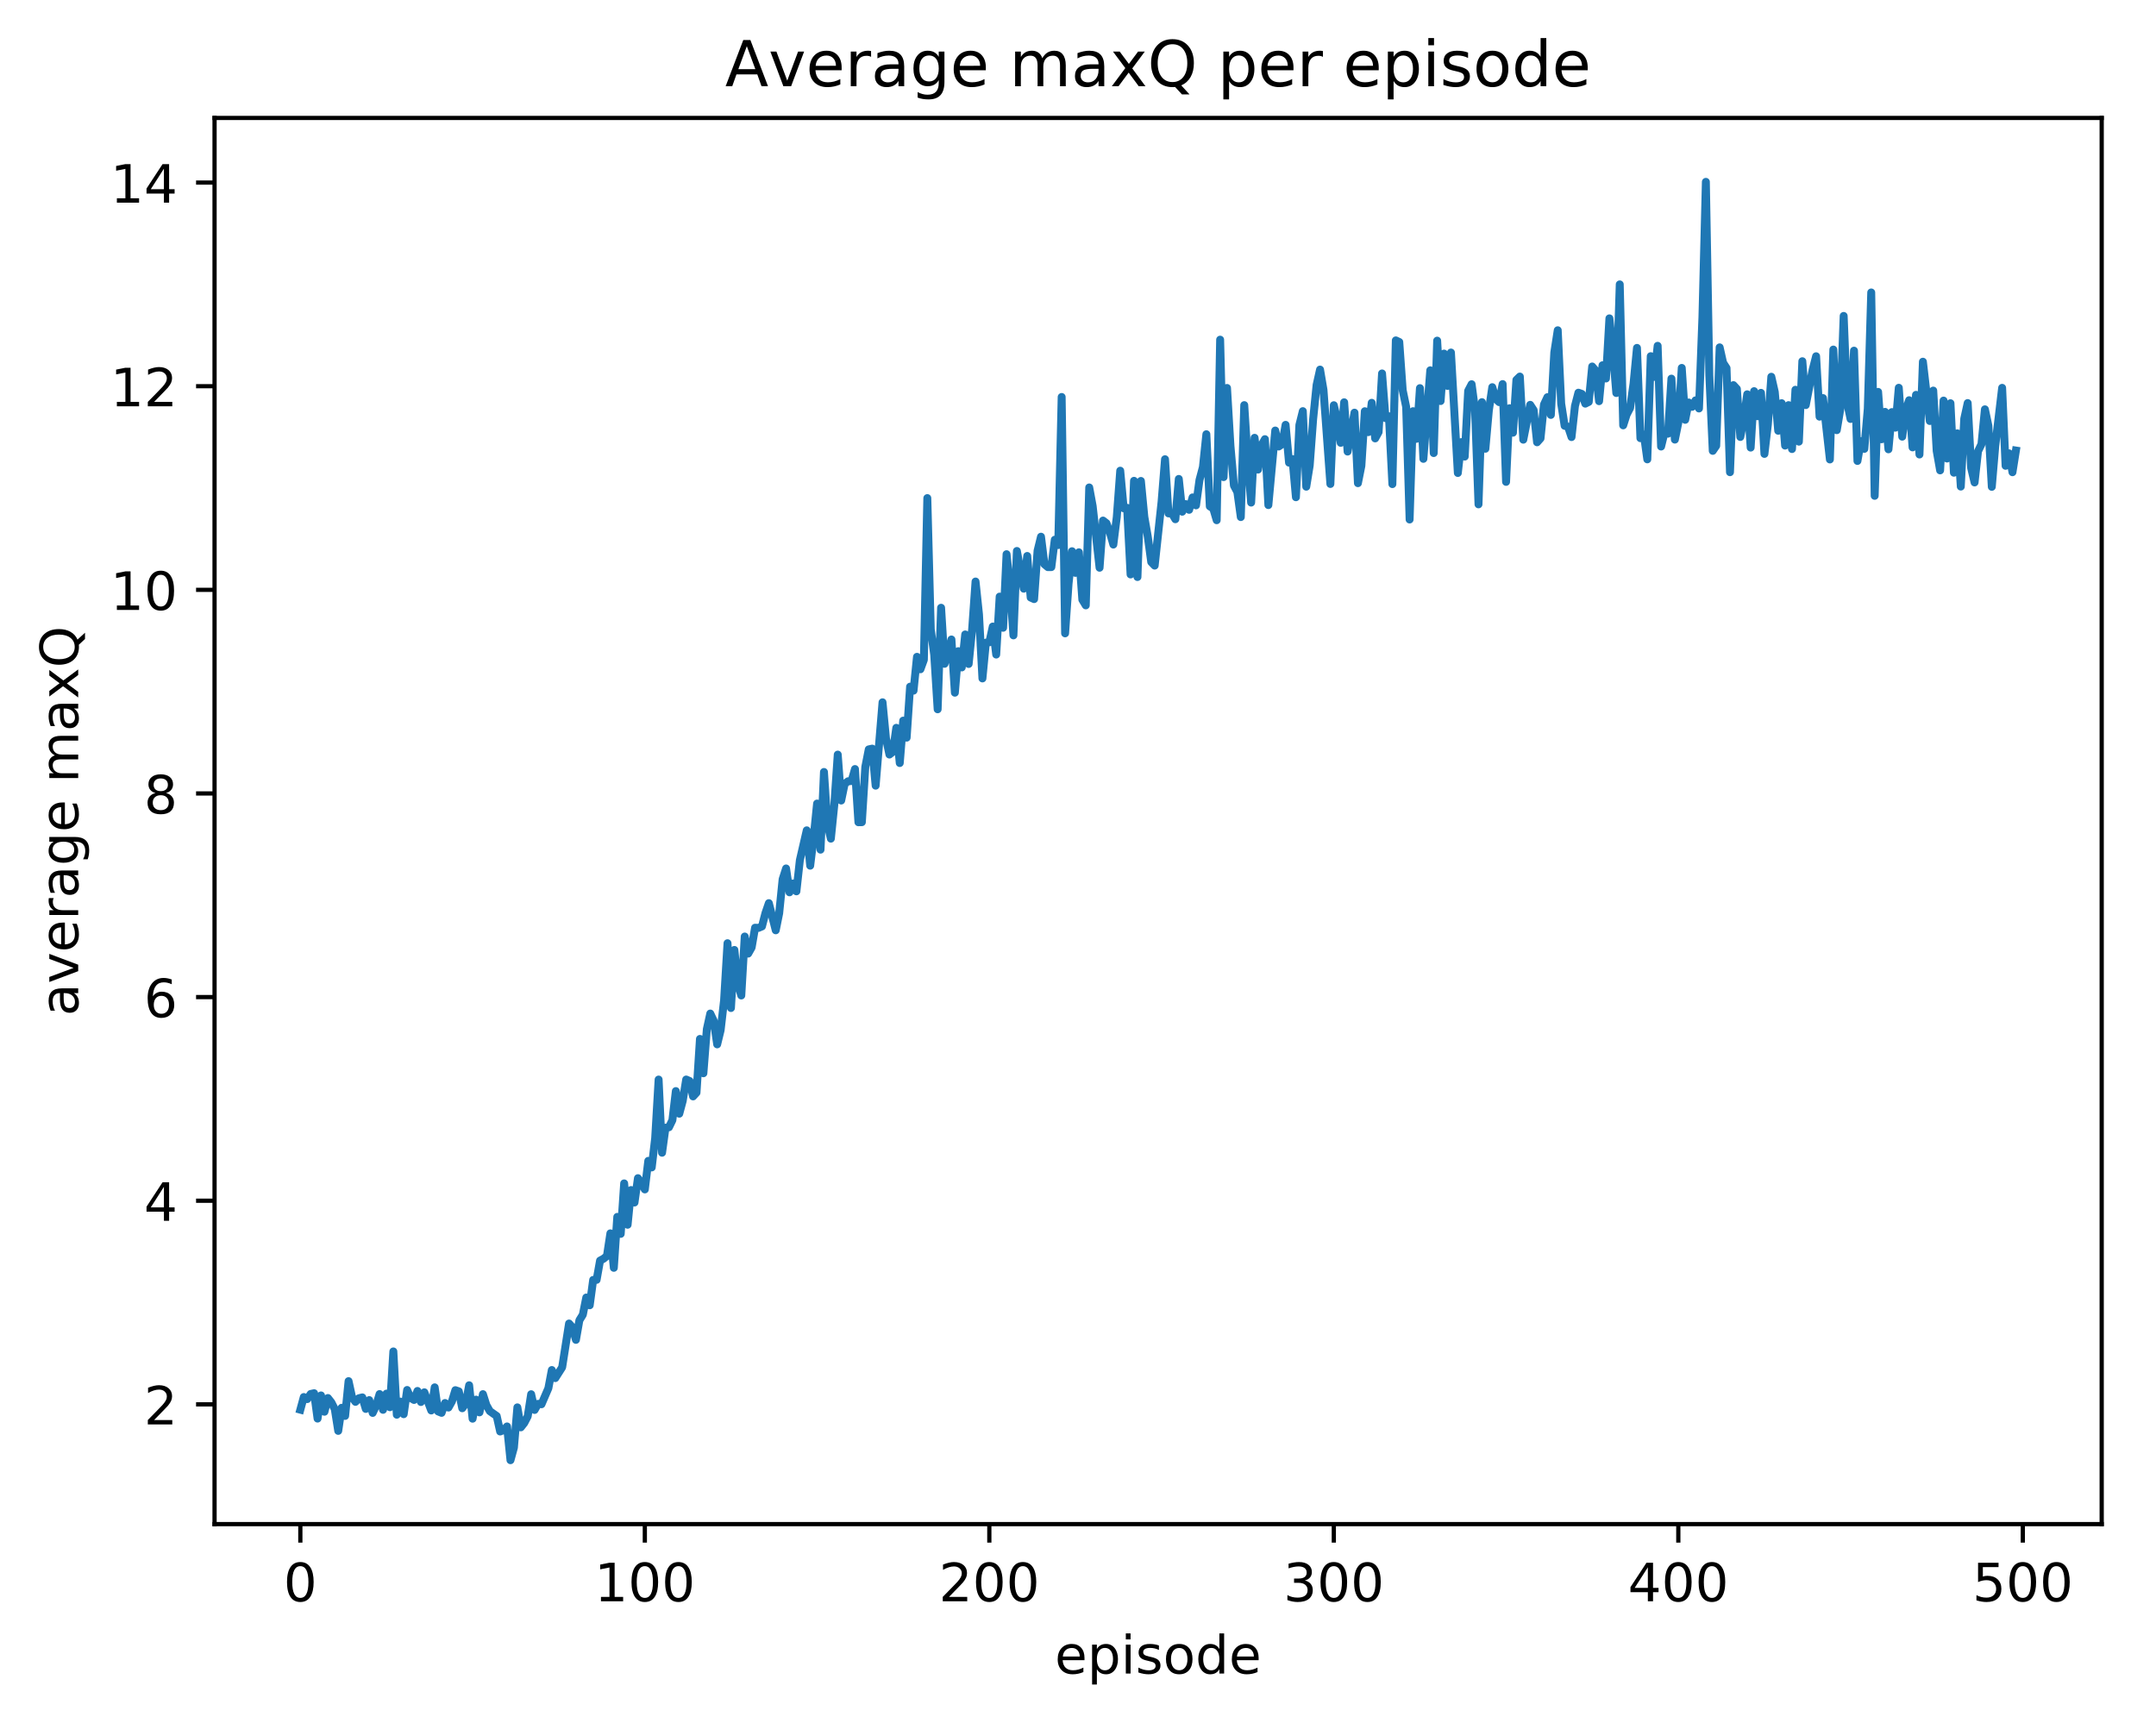 <?xml version="1.0" encoding="utf-8" standalone="no"?>
<!DOCTYPE svg PUBLIC "-//W3C//DTD SVG 1.1//EN"
  "http://www.w3.org/Graphics/SVG/1.1/DTD/svg11.dtd">
<!-- Created with matplotlib (http://matplotlib.org/) -->
<svg height="325pt" version="1.1" viewBox="0 0 408 325" width="408pt" xmlns="http://www.w3.org/2000/svg" xmlns:xlink="http://www.w3.org/1999/xlink">
 <defs>
  <style type="text/css">
*{stroke-linecap:butt;stroke-linejoin:round;}
  </style>
 </defs>
 <g id="figure_1">
  <g id="patch_1">
   <path d="M 0 325.986 
L 408.423 325.986 
L 408.423 0 
L 0 0 
z
" style="fill:#ffffff;"/>
  </g>
  <g id="axes_1">
   <g id="patch_2">
    <path d="M 40.603 288.43 
L 397.723 288.43 
L 397.723 22.318 
L 40.603 22.318 
z
" style="fill:#ffffff;"/>
   </g>
   <g id="matplotlib.axis_1">
    <g id="xtick_1">
     <g id="line2d_1">
      <defs>
       <path d="M 0 0 
L 0 3.5 
" id="md1dba485c2" style="stroke:#000000;stroke-width:0.8;"/>
      </defs>
      <g>
       <use style="stroke:#000000;stroke-width:0.8;" x="56.836" xlink:href="#md1dba485c2" y="288.43"/>
      </g>
     </g>
     <g id="text_1">
      <!-- 0 -->
      <defs>
       <path d="M 31.781 66.406 
Q 24.172 66.406 20.328 58.906 
Q 16.5 51.422 16.5 36.375 
Q 16.5 21.391 20.328 13.891 
Q 24.172 6.391 31.781 6.391 
Q 39.453 6.391 43.281 13.891 
Q 47.125 21.391 47.125 36.375 
Q 47.125 51.422 43.281 58.906 
Q 39.453 66.406 31.781 66.406 
z
M 31.781 74.219 
Q 44.047 74.219 50.516 64.516 
Q 56.984 54.828 56.984 36.375 
Q 56.984 17.969 50.516 8.266 
Q 44.047 -1.422 31.781 -1.422 
Q 19.531 -1.422 13.062 8.266 
Q 6.594 17.969 6.594 36.375 
Q 6.594 54.828 13.062 64.516 
Q 19.531 74.219 31.781 74.219 
z
" id="DejaVuSans-30"/>
      </defs>
      <g transform="translate(53.655 303.029)scale(0.1 -0.1)">
       <use xlink:href="#DejaVuSans-30"/>
      </g>
     </g>
    </g>
    <g id="xtick_2">
     <g id="line2d_2">
      <g>
       <use style="stroke:#000000;stroke-width:0.8;" x="122.028" xlink:href="#md1dba485c2" y="288.43"/>
      </g>
     </g>
     <g id="text_2">
      <!-- 100 -->
      <defs>
       <path d="M 12.406 8.297 
L 28.516 8.297 
L 28.516 63.922 
L 10.984 60.406 
L 10.984 69.391 
L 28.422 72.906 
L 38.281 72.906 
L 38.281 8.297 
L 54.391 8.297 
L 54.391 0 
L 12.406 0 
z
" id="DejaVuSans-31"/>
      </defs>
      <g transform="translate(112.484 303.029)scale(0.1 -0.1)">
       <use xlink:href="#DejaVuSans-31"/>
       <use x="63.623" xlink:href="#DejaVuSans-30"/>
       <use x="127.246" xlink:href="#DejaVuSans-30"/>
      </g>
     </g>
    </g>
    <g id="xtick_3">
     <g id="line2d_3">
      <g>
       <use style="stroke:#000000;stroke-width:0.8;" x="187.219" xlink:href="#md1dba485c2" y="288.43"/>
      </g>
     </g>
     <g id="text_3">
      <!-- 200 -->
      <defs>
       <path d="M 19.188 8.297 
L 53.609 8.297 
L 53.609 0 
L 7.328 0 
L 7.328 8.297 
Q 12.938 14.109 22.625 23.891 
Q 32.328 33.688 34.812 36.531 
Q 39.547 41.844 41.422 45.531 
Q 43.312 49.219 43.312 52.781 
Q 43.312 58.594 39.234 62.25 
Q 35.156 65.922 28.609 65.922 
Q 23.969 65.922 18.812 64.312 
Q 13.672 62.703 7.812 59.422 
L 7.812 69.391 
Q 13.766 71.781 18.938 73 
Q 24.125 74.219 28.422 74.219 
Q 39.75 74.219 46.484 68.547 
Q 53.219 62.891 53.219 53.422 
Q 53.219 48.922 51.531 44.891 
Q 49.859 40.875 45.406 35.406 
Q 44.188 33.984 37.641 27.219 
Q 31.109 20.453 19.188 8.297 
z
" id="DejaVuSans-32"/>
      </defs>
      <g transform="translate(177.675 303.029)scale(0.1 -0.1)">
       <use xlink:href="#DejaVuSans-32"/>
       <use x="63.623" xlink:href="#DejaVuSans-30"/>
       <use x="127.246" xlink:href="#DejaVuSans-30"/>
      </g>
     </g>
    </g>
    <g id="xtick_4">
     <g id="line2d_4">
      <g>
       <use style="stroke:#000000;stroke-width:0.8;" x="252.411" xlink:href="#md1dba485c2" y="288.43"/>
      </g>
     </g>
     <g id="text_4">
      <!-- 300 -->
      <defs>
       <path d="M 40.578 39.312 
Q 47.656 37.797 51.625 33 
Q 55.609 28.219 55.609 21.188 
Q 55.609 10.406 48.188 4.484 
Q 40.766 -1.422 27.094 -1.422 
Q 22.516 -1.422 17.656 -0.516 
Q 12.797 0.391 7.625 2.203 
L 7.625 11.719 
Q 11.719 9.328 16.594 8.109 
Q 21.484 6.891 26.812 6.891 
Q 36.078 6.891 40.938 10.547 
Q 45.797 14.203 45.797 21.188 
Q 45.797 27.641 41.281 31.266 
Q 36.766 34.906 28.719 34.906 
L 20.219 34.906 
L 20.219 43.016 
L 29.109 43.016 
Q 36.375 43.016 40.234 45.922 
Q 44.094 48.828 44.094 54.297 
Q 44.094 59.906 40.109 62.906 
Q 36.141 65.922 28.719 65.922 
Q 24.656 65.922 20.016 65.031 
Q 15.375 64.156 9.812 62.312 
L 9.812 71.094 
Q 15.438 72.656 20.344 73.438 
Q 25.25 74.219 29.594 74.219 
Q 40.828 74.219 47.359 69.109 
Q 53.906 64.016 53.906 55.328 
Q 53.906 49.266 50.438 45.094 
Q 46.969 40.922 40.578 39.312 
z
" id="DejaVuSans-33"/>
      </defs>
      <g transform="translate(242.867 303.029)scale(0.1 -0.1)">
       <use xlink:href="#DejaVuSans-33"/>
       <use x="63.623" xlink:href="#DejaVuSans-30"/>
       <use x="127.246" xlink:href="#DejaVuSans-30"/>
      </g>
     </g>
    </g>
    <g id="xtick_5">
     <g id="line2d_5">
      <g>
       <use style="stroke:#000000;stroke-width:0.8;" x="317.603" xlink:href="#md1dba485c2" y="288.43"/>
      </g>
     </g>
     <g id="text_5">
      <!-- 400 -->
      <defs>
       <path d="M 37.797 64.312 
L 12.891 25.391 
L 37.797 25.391 
z
M 35.203 72.906 
L 47.609 72.906 
L 47.609 25.391 
L 58.016 25.391 
L 58.016 17.188 
L 47.609 17.188 
L 47.609 0 
L 37.797 0 
L 37.797 17.188 
L 4.891 17.188 
L 4.891 26.703 
z
" id="DejaVuSans-34"/>
      </defs>
      <g transform="translate(308.059 303.029)scale(0.1 -0.1)">
       <use xlink:href="#DejaVuSans-34"/>
       <use x="63.623" xlink:href="#DejaVuSans-30"/>
       <use x="127.246" xlink:href="#DejaVuSans-30"/>
      </g>
     </g>
    </g>
    <g id="xtick_6">
     <g id="line2d_6">
      <g>
       <use style="stroke:#000000;stroke-width:0.8;" x="382.794" xlink:href="#md1dba485c2" y="288.43"/>
      </g>
     </g>
     <g id="text_6">
      <!-- 500 -->
      <defs>
       <path d="M 10.797 72.906 
L 49.516 72.906 
L 49.516 64.594 
L 19.828 64.594 
L 19.828 46.734 
Q 21.969 47.469 24.109 47.828 
Q 26.266 48.188 28.422 48.188 
Q 40.625 48.188 47.75 41.5 
Q 54.891 34.812 54.891 23.391 
Q 54.891 11.625 47.562 5.094 
Q 40.234 -1.422 26.906 -1.422 
Q 22.312 -1.422 17.547 -0.641 
Q 12.797 0.141 7.719 1.703 
L 7.719 11.625 
Q 12.109 9.234 16.797 8.062 
Q 21.484 6.891 26.703 6.891 
Q 35.156 6.891 40.078 11.328 
Q 45.016 15.766 45.016 23.391 
Q 45.016 31 40.078 35.438 
Q 35.156 39.891 26.703 39.891 
Q 22.75 39.891 18.812 39.016 
Q 14.891 38.141 10.797 36.281 
z
" id="DejaVuSans-35"/>
      </defs>
      <g transform="translate(373.25 303.029)scale(0.1 -0.1)">
       <use xlink:href="#DejaVuSans-35"/>
       <use x="63.623" xlink:href="#DejaVuSans-30"/>
       <use x="127.246" xlink:href="#DejaVuSans-30"/>
      </g>
     </g>
    </g>
    <g id="text_7">
     <!-- episode -->
     <defs>
      <path d="M 56.203 29.594 
L 56.203 25.203 
L 14.891 25.203 
Q 15.484 15.922 20.484 11.062 
Q 25.484 6.203 34.422 6.203 
Q 39.594 6.203 44.453 7.469 
Q 49.312 8.734 54.109 11.281 
L 54.109 2.781 
Q 49.266 0.734 44.188 -0.344 
Q 39.109 -1.422 33.891 -1.422 
Q 20.797 -1.422 13.156 6.188 
Q 5.516 13.812 5.516 26.812 
Q 5.516 40.234 12.766 48.109 
Q 20.016 56 32.328 56 
Q 43.359 56 49.781 48.891 
Q 56.203 41.797 56.203 29.594 
z
M 47.219 32.234 
Q 47.125 39.594 43.094 43.984 
Q 39.062 48.391 32.422 48.391 
Q 24.906 48.391 20.391 44.141 
Q 15.875 39.891 15.188 32.172 
z
" id="DejaVuSans-65"/>
      <path d="M 18.109 8.203 
L 18.109 -20.797 
L 9.078 -20.797 
L 9.078 54.688 
L 18.109 54.688 
L 18.109 46.391 
Q 20.953 51.266 25.266 53.625 
Q 29.594 56 35.594 56 
Q 45.562 56 51.781 48.094 
Q 58.016 40.188 58.016 27.297 
Q 58.016 14.406 51.781 6.484 
Q 45.562 -1.422 35.594 -1.422 
Q 29.594 -1.422 25.266 0.953 
Q 20.953 3.328 18.109 8.203 
z
M 48.688 27.297 
Q 48.688 37.203 44.609 42.844 
Q 40.531 48.484 33.406 48.484 
Q 26.266 48.484 22.188 42.844 
Q 18.109 37.203 18.109 27.297 
Q 18.109 17.391 22.188 11.75 
Q 26.266 6.109 33.406 6.109 
Q 40.531 6.109 44.609 11.75 
Q 48.688 17.391 48.688 27.297 
z
" id="DejaVuSans-70"/>
      <path d="M 9.422 54.688 
L 18.406 54.688 
L 18.406 0 
L 9.422 0 
z
M 9.422 75.984 
L 18.406 75.984 
L 18.406 64.594 
L 9.422 64.594 
z
" id="DejaVuSans-69"/>
      <path d="M 44.281 53.078 
L 44.281 44.578 
Q 40.484 46.531 36.375 47.5 
Q 32.281 48.484 27.875 48.484 
Q 21.188 48.484 17.844 46.438 
Q 14.5 44.391 14.5 40.281 
Q 14.5 37.156 16.891 35.375 
Q 19.281 33.594 26.516 31.984 
L 29.594 31.297 
Q 39.156 29.25 43.188 25.516 
Q 47.219 21.781 47.219 15.094 
Q 47.219 7.469 41.188 3.016 
Q 35.156 -1.422 24.609 -1.422 
Q 20.219 -1.422 15.453 -0.562 
Q 10.688 0.297 5.422 2 
L 5.422 11.281 
Q 10.406 8.688 15.234 7.391 
Q 20.062 6.109 24.812 6.109 
Q 31.156 6.109 34.562 8.281 
Q 37.984 10.453 37.984 14.406 
Q 37.984 18.062 35.516 20.016 
Q 33.062 21.969 24.703 23.781 
L 21.578 24.516 
Q 13.234 26.266 9.516 29.906 
Q 5.812 33.547 5.812 39.891 
Q 5.812 47.609 11.281 51.797 
Q 16.75 56 26.812 56 
Q 31.781 56 36.172 55.266 
Q 40.578 54.547 44.281 53.078 
z
" id="DejaVuSans-73"/>
      <path d="M 30.609 48.391 
Q 23.391 48.391 19.188 42.75 
Q 14.984 37.109 14.984 27.297 
Q 14.984 17.484 19.156 11.844 
Q 23.344 6.203 30.609 6.203 
Q 37.797 6.203 41.984 11.859 
Q 46.188 17.531 46.188 27.297 
Q 46.188 37.016 41.984 42.703 
Q 37.797 48.391 30.609 48.391 
z
M 30.609 56 
Q 42.328 56 49.016 48.375 
Q 55.719 40.766 55.719 27.297 
Q 55.719 13.875 49.016 6.219 
Q 42.328 -1.422 30.609 -1.422 
Q 18.844 -1.422 12.172 6.219 
Q 5.516 13.875 5.516 27.297 
Q 5.516 40.766 12.172 48.375 
Q 18.844 56 30.609 56 
z
" id="DejaVuSans-6f"/>
      <path d="M 45.406 46.391 
L 45.406 75.984 
L 54.391 75.984 
L 54.391 0 
L 45.406 0 
L 45.406 8.203 
Q 42.578 3.328 38.25 0.953 
Q 33.938 -1.422 27.875 -1.422 
Q 17.969 -1.422 11.734 6.484 
Q 5.516 14.406 5.516 27.297 
Q 5.516 40.188 11.734 48.094 
Q 17.969 56 27.875 56 
Q 33.938 56 38.25 53.625 
Q 42.578 51.266 45.406 46.391 
z
M 14.797 27.297 
Q 14.797 17.391 18.875 11.75 
Q 22.953 6.109 30.078 6.109 
Q 37.203 6.109 41.297 11.75 
Q 45.406 17.391 45.406 27.297 
Q 45.406 37.203 41.297 42.844 
Q 37.203 48.484 30.078 48.484 
Q 22.953 48.484 18.875 42.844 
Q 14.797 37.203 14.797 27.297 
z
" id="DejaVuSans-64"/>
     </defs>
     <g transform="translate(199.608 316.707)scale(0.1 -0.1)">
      <use xlink:href="#DejaVuSans-65"/>
      <use x="61.523" xlink:href="#DejaVuSans-70"/>
      <use x="125" xlink:href="#DejaVuSans-69"/>
      <use x="152.783" xlink:href="#DejaVuSans-73"/>
      <use x="204.883" xlink:href="#DejaVuSans-6f"/>
      <use x="266.064" xlink:href="#DejaVuSans-64"/>
      <use x="329.541" xlink:href="#DejaVuSans-65"/>
     </g>
    </g>
   </g>
   <g id="matplotlib.axis_2">
    <g id="ytick_1">
     <g id="line2d_7">
      <defs>
       <path d="M 0 0 
L -3.5 0 
" id="m8cca58621b" style="stroke:#000000;stroke-width:0.8;"/>
      </defs>
      <g>
       <use style="stroke:#000000;stroke-width:0.8;" x="40.603" xlink:href="#m8cca58621b" y="265.764"/>
      </g>
     </g>
     <g id="text_8">
      <!-- 2 -->
      <g transform="translate(27.241 269.563)scale(0.1 -0.1)">
       <use xlink:href="#DejaVuSans-32"/>
      </g>
     </g>
    </g>
    <g id="ytick_2">
     <g id="line2d_8">
      <g>
       <use style="stroke:#000000;stroke-width:0.8;" x="40.603" xlink:href="#m8cca58621b" y="227.228"/>
      </g>
     </g>
     <g id="text_9">
      <!-- 4 -->
      <g transform="translate(27.241 231.027)scale(0.1 -0.1)">
       <use xlink:href="#DejaVuSans-34"/>
      </g>
     </g>
    </g>
    <g id="ytick_3">
     <g id="line2d_9">
      <g>
       <use style="stroke:#000000;stroke-width:0.8;" x="40.603" xlink:href="#m8cca58621b" y="188.693"/>
      </g>
     </g>
     <g id="text_10">
      <!-- 6 -->
      <defs>
       <path d="M 33.016 40.375 
Q 26.375 40.375 22.484 35.828 
Q 18.609 31.297 18.609 23.391 
Q 18.609 15.531 22.484 10.953 
Q 26.375 6.391 33.016 6.391 
Q 39.656 6.391 43.531 10.953 
Q 47.406 15.531 47.406 23.391 
Q 47.406 31.297 43.531 35.828 
Q 39.656 40.375 33.016 40.375 
z
M 52.594 71.297 
L 52.594 62.312 
Q 48.875 64.062 45.094 64.984 
Q 41.312 65.922 37.594 65.922 
Q 27.828 65.922 22.672 59.328 
Q 17.531 52.734 16.797 39.406 
Q 19.672 43.656 24.016 45.922 
Q 28.375 48.188 33.594 48.188 
Q 44.578 48.188 50.953 41.516 
Q 57.328 34.859 57.328 23.391 
Q 57.328 12.156 50.688 5.359 
Q 44.047 -1.422 33.016 -1.422 
Q 20.359 -1.422 13.672 8.266 
Q 6.984 17.969 6.984 36.375 
Q 6.984 53.656 15.188 63.938 
Q 23.391 74.219 37.203 74.219 
Q 40.922 74.219 44.703 73.484 
Q 48.484 72.75 52.594 71.297 
z
" id="DejaVuSans-36"/>
      </defs>
      <g transform="translate(27.241 192.492)scale(0.1 -0.1)">
       <use xlink:href="#DejaVuSans-36"/>
      </g>
     </g>
    </g>
    <g id="ytick_4">
     <g id="line2d_10">
      <g>
       <use style="stroke:#000000;stroke-width:0.8;" x="40.603" xlink:href="#m8cca58621b" y="150.157"/>
      </g>
     </g>
     <g id="text_11">
      <!-- 8 -->
      <defs>
       <path d="M 31.781 34.625 
Q 24.75 34.625 20.719 30.859 
Q 16.703 27.094 16.703 20.516 
Q 16.703 13.922 20.719 10.156 
Q 24.75 6.391 31.781 6.391 
Q 38.812 6.391 42.859 10.172 
Q 46.922 13.969 46.922 20.516 
Q 46.922 27.094 42.891 30.859 
Q 38.875 34.625 31.781 34.625 
z
M 21.922 38.812 
Q 15.578 40.375 12.031 44.719 
Q 8.5 49.078 8.5 55.328 
Q 8.5 64.062 14.719 69.141 
Q 20.953 74.219 31.781 74.219 
Q 42.672 74.219 48.875 69.141 
Q 55.078 64.062 55.078 55.328 
Q 55.078 49.078 51.531 44.719 
Q 48 40.375 41.703 38.812 
Q 48.828 37.156 52.797 32.312 
Q 56.781 27.484 56.781 20.516 
Q 56.781 9.906 50.312 4.234 
Q 43.844 -1.422 31.781 -1.422 
Q 19.734 -1.422 13.25 4.234 
Q 6.781 9.906 6.781 20.516 
Q 6.781 27.484 10.781 32.312 
Q 14.797 37.156 21.922 38.812 
z
M 18.312 54.391 
Q 18.312 48.734 21.844 45.562 
Q 25.391 42.391 31.781 42.391 
Q 38.141 42.391 41.719 45.562 
Q 45.312 48.734 45.312 54.391 
Q 45.312 60.062 41.719 63.234 
Q 38.141 66.406 31.781 66.406 
Q 25.391 66.406 21.844 63.234 
Q 18.312 60.062 18.312 54.391 
z
" id="DejaVuSans-38"/>
      </defs>
      <g transform="translate(27.241 153.956)scale(0.1 -0.1)">
       <use xlink:href="#DejaVuSans-38"/>
      </g>
     </g>
    </g>
    <g id="ytick_5">
     <g id="line2d_11">
      <g>
       <use style="stroke:#000000;stroke-width:0.8;" x="40.603" xlink:href="#m8cca58621b" y="111.622"/>
      </g>
     </g>
     <g id="text_12">
      <!-- 10 -->
      <g transform="translate(20.878 115.421)scale(0.1 -0.1)">
       <use xlink:href="#DejaVuSans-31"/>
       <use x="63.623" xlink:href="#DejaVuSans-30"/>
      </g>
     </g>
    </g>
    <g id="ytick_6">
     <g id="line2d_12">
      <g>
       <use style="stroke:#000000;stroke-width:0.8;" x="40.603" xlink:href="#m8cca58621b" y="73.086"/>
      </g>
     </g>
     <g id="text_13">
      <!-- 12 -->
      <g transform="translate(20.878 76.886)scale(0.1 -0.1)">
       <use xlink:href="#DejaVuSans-31"/>
       <use x="63.623" xlink:href="#DejaVuSans-32"/>
      </g>
     </g>
    </g>
    <g id="ytick_7">
     <g id="line2d_13">
      <g>
       <use style="stroke:#000000;stroke-width:0.8;" x="40.603" xlink:href="#m8cca58621b" y="34.551"/>
      </g>
     </g>
     <g id="text_14">
      <!-- 14 -->
      <g transform="translate(20.878 38.35)scale(0.1 -0.1)">
       <use xlink:href="#DejaVuSans-31"/>
       <use x="63.623" xlink:href="#DejaVuSans-34"/>
      </g>
     </g>
    </g>
    <g id="text_15">
     <!-- average maxQ -->
     <defs>
      <path d="M 34.281 27.484 
Q 23.391 27.484 19.188 25 
Q 14.984 22.516 14.984 16.5 
Q 14.984 11.719 18.141 8.906 
Q 21.297 6.109 26.703 6.109 
Q 34.188 6.109 38.703 11.406 
Q 43.219 16.703 43.219 25.484 
L 43.219 27.484 
z
M 52.203 31.203 
L 52.203 0 
L 43.219 0 
L 43.219 8.297 
Q 40.141 3.328 35.547 0.953 
Q 30.953 -1.422 24.312 -1.422 
Q 15.922 -1.422 10.953 3.297 
Q 6 8.016 6 15.922 
Q 6 25.141 12.172 29.828 
Q 18.359 34.516 30.609 34.516 
L 43.219 34.516 
L 43.219 35.406 
Q 43.219 41.609 39.141 45 
Q 35.062 48.391 27.688 48.391 
Q 23 48.391 18.547 47.266 
Q 14.109 46.141 10.016 43.891 
L 10.016 52.203 
Q 14.938 54.109 19.578 55.047 
Q 24.219 56 28.609 56 
Q 40.484 56 46.344 49.844 
Q 52.203 43.703 52.203 31.203 
z
" id="DejaVuSans-61"/>
      <path d="M 2.984 54.688 
L 12.5 54.688 
L 29.594 8.797 
L 46.688 54.688 
L 56.203 54.688 
L 35.688 0 
L 23.484 0 
z
" id="DejaVuSans-76"/>
      <path d="M 41.109 46.297 
Q 39.594 47.172 37.812 47.578 
Q 36.031 48 33.891 48 
Q 26.266 48 22.188 43.047 
Q 18.109 38.094 18.109 28.812 
L 18.109 0 
L 9.078 0 
L 9.078 54.688 
L 18.109 54.688 
L 18.109 46.188 
Q 20.953 51.172 25.484 53.578 
Q 30.031 56 36.531 56 
Q 37.453 56 38.578 55.875 
Q 39.703 55.766 41.062 55.516 
z
" id="DejaVuSans-72"/>
      <path d="M 45.406 27.984 
Q 45.406 37.75 41.375 43.109 
Q 37.359 48.484 30.078 48.484 
Q 22.859 48.484 18.828 43.109 
Q 14.797 37.75 14.797 27.984 
Q 14.797 18.266 18.828 12.891 
Q 22.859 7.516 30.078 7.516 
Q 37.359 7.516 41.375 12.891 
Q 45.406 18.266 45.406 27.984 
z
M 54.391 6.781 
Q 54.391 -7.172 48.188 -13.984 
Q 42 -20.797 29.203 -20.797 
Q 24.469 -20.797 20.266 -20.094 
Q 16.062 -19.391 12.109 -17.922 
L 12.109 -9.188 
Q 16.062 -11.328 19.922 -12.344 
Q 23.781 -13.375 27.781 -13.375 
Q 36.625 -13.375 41.016 -8.766 
Q 45.406 -4.156 45.406 5.172 
L 45.406 9.625 
Q 42.625 4.781 38.281 2.391 
Q 33.938 0 27.875 0 
Q 17.828 0 11.672 7.656 
Q 5.516 15.328 5.516 27.984 
Q 5.516 40.672 11.672 48.328 
Q 17.828 56 27.875 56 
Q 33.938 56 38.281 53.609 
Q 42.625 51.219 45.406 46.391 
L 45.406 54.688 
L 54.391 54.688 
z
" id="DejaVuSans-67"/>
      <path id="DejaVuSans-20"/>
      <path d="M 52 44.188 
Q 55.375 50.25 60.062 53.125 
Q 64.75 56 71.094 56 
Q 79.641 56 84.281 50.016 
Q 88.922 44.047 88.922 33.016 
L 88.922 0 
L 79.891 0 
L 79.891 32.719 
Q 79.891 40.578 77.094 44.375 
Q 74.312 48.188 68.609 48.188 
Q 61.625 48.188 57.562 43.547 
Q 53.516 38.922 53.516 30.906 
L 53.516 0 
L 44.484 0 
L 44.484 32.719 
Q 44.484 40.625 41.703 44.406 
Q 38.922 48.188 33.109 48.188 
Q 26.219 48.188 22.156 43.531 
Q 18.109 38.875 18.109 30.906 
L 18.109 0 
L 9.078 0 
L 9.078 54.688 
L 18.109 54.688 
L 18.109 46.188 
Q 21.188 51.219 25.484 53.609 
Q 29.781 56 35.688 56 
Q 41.656 56 45.828 52.969 
Q 50 49.953 52 44.188 
z
" id="DejaVuSans-6d"/>
      <path d="M 54.891 54.688 
L 35.109 28.078 
L 55.906 0 
L 45.312 0 
L 29.391 21.484 
L 13.484 0 
L 2.875 0 
L 24.125 28.609 
L 4.688 54.688 
L 15.281 54.688 
L 29.781 35.203 
L 44.281 54.688 
z
" id="DejaVuSans-78"/>
      <path d="M 39.406 66.219 
Q 28.656 66.219 22.328 58.203 
Q 16.016 50.203 16.016 36.375 
Q 16.016 22.609 22.328 14.594 
Q 28.656 6.594 39.406 6.594 
Q 50.141 6.594 56.422 14.594 
Q 62.703 22.609 62.703 36.375 
Q 62.703 50.203 56.422 58.203 
Q 50.141 66.219 39.406 66.219 
z
M 53.219 1.312 
L 66.219 -12.891 
L 54.297 -12.891 
L 43.5 -1.219 
Q 41.891 -1.312 41.031 -1.359 
Q 40.188 -1.422 39.406 -1.422 
Q 24.031 -1.422 14.812 8.859 
Q 5.609 19.141 5.609 36.375 
Q 5.609 53.656 14.812 63.938 
Q 24.031 74.219 39.406 74.219 
Q 54.734 74.219 63.906 63.938 
Q 73.094 53.656 73.094 36.375 
Q 73.094 23.688 67.984 14.641 
Q 62.891 5.609 53.219 1.312 
z
" id="DejaVuSans-51"/>
     </defs>
     <g transform="translate(14.798 192.263)rotate(-90)scale(0.1 -0.1)">
      <use xlink:href="#DejaVuSans-61"/>
      <use x="61.279" xlink:href="#DejaVuSans-76"/>
      <use x="120.459" xlink:href="#DejaVuSans-65"/>
      <use x="181.982" xlink:href="#DejaVuSans-72"/>
      <use x="223.096" xlink:href="#DejaVuSans-61"/>
      <use x="284.375" xlink:href="#DejaVuSans-67"/>
      <use x="347.852" xlink:href="#DejaVuSans-65"/>
      <use x="409.375" xlink:href="#DejaVuSans-20"/>
      <use x="441.162" xlink:href="#DejaVuSans-6d"/>
      <use x="538.574" xlink:href="#DejaVuSans-61"/>
      <use x="599.854" xlink:href="#DejaVuSans-78"/>
      <use x="659.033" xlink:href="#DejaVuSans-51"/>
     </g>
    </g>
   </g>
   <g id="line2d_14">
    <path clip-path="url(#p8a419b11cd)" d="M 56.836 266.771 
L 57.488 264.381 
L 58.14 264.773 
L 58.792 263.799 
L 59.444 263.658 
L 60.095 268.458 
L 60.747 264.076 
L 61.399 267.163 
L 62.051 264.565 
L 62.703 265.393 
L 63.355 266.671 
L 64.007 270.785 
L 64.659 266.409 
L 65.311 267.952 
L 65.963 261.371 
L 66.615 264.364 
L 67.267 265.29 
L 67.918 264.61 
L 68.57 264.448 
L 69.222 266.629 
L 69.874 264.959 
L 70.526 267.385 
L 71.178 265.98 
L 71.83 263.816 
L 72.482 266.796 
L 73.134 263.739 
L 73.786 266.308 
L 74.438 255.749 
L 75.09 267.725 
L 75.741 265.242 
L 76.393 267.625 
L 77.045 263.045 
L 77.697 264.54 
L 78.349 264.932 
L 79.001 263.231 
L 79.653 265.32 
L 80.305 263.484 
L 81.609 266.921 
L 82.261 262.547 
L 82.913 267.105 
L 83.564 267.372 
L 84.216 265.511 
L 84.868 266.371 
L 85.52 265.209 
L 86.172 263.082 
L 86.824 263.304 
L 87.476 266.502 
L 88.128 265.62 
L 88.78 262.153 
L 89.432 268.479 
L 90.084 264.873 
L 90.736 267.28 
L 91.387 263.833 
L 92.039 265.896 
L 92.691 267.049 
L 93.995 267.97 
L 94.647 270.901 
L 95.299 270.645 
L 95.951 269.945 
L 96.603 276.334 
L 97.255 273.946 
L 97.907 266.334 
L 98.559 270.115 
L 99.21 269.292 
L 99.862 268.031 
L 100.514 263.847 
L 101.166 266.823 
L 101.818 265.669 
L 102.47 265.745 
L 103.774 262.712 
L 104.426 259.269 
L 105.078 260.799 
L 106.382 258.75 
L 107.685 250.466 
L 108.337 251.212 
L 108.989 253.558 
L 109.641 249.857 
L 110.293 248.8 
L 110.945 245.549 
L 111.597 247.015 
L 112.249 242.213 
L 112.901 242.203 
L 113.553 238.561 
L 114.205 238.211 
L 114.856 237.684 
L 115.508 233.403 
L 116.16 239.926 
L 116.812 230.287 
L 117.464 233.501 
L 118.116 223.949 
L 118.768 231.775 
L 119.42 225.209 
L 120.072 227.569 
L 120.724 222.961 
L 121.376 223.9 
L 122.028 225.092 
L 122.679 219.686 
L 123.331 220.93 
L 123.983 215.398 
L 124.635 204.299 
L 125.287 218.145 
L 125.939 213.411 
L 126.591 213.329 
L 127.243 211.986 
L 127.895 206.482 
L 128.547 210.76 
L 129.199 208.329 
L 129.851 204.293 
L 130.502 204.573 
L 131.154 207.487 
L 131.806 206.776 
L 132.458 196.611 
L 133.11 203.108 
L 133.762 194.759 
L 134.414 191.806 
L 135.066 193.193 
L 135.718 197.639 
L 136.37 194.962 
L 137.022 189.328 
L 137.674 178.498 
L 138.325 190.761 
L 138.977 179.772 
L 139.629 186.237 
L 140.281 188.388 
L 140.933 177.23 
L 141.585 180.461 
L 142.237 179.31 
L 142.889 175.565 
L 143.541 175.596 
L 144.193 175.318 
L 144.845 172.815 
L 145.497 170.915 
L 146.8 176.052 
L 147.452 172.825 
L 148.104 166.388 
L 148.756 164.351 
L 149.408 168.864 
L 150.06 167.189 
L 150.712 168.676 
L 151.364 162.785 
L 152.668 157.134 
L 153.32 163.824 
L 153.971 158.49 
L 154.623 152.067 
L 155.275 160.792 
L 155.927 146.09 
L 156.579 155.931 
L 157.231 158.707 
L 157.883 152.329 
L 158.535 142.805 
L 159.187 151.494 
L 159.839 148.343 
L 160.491 147.847 
L 161.143 147.808 
L 161.794 145.535 
L 162.446 155.603 
L 163.098 155.591 
L 163.75 145.128 
L 164.402 141.815 
L 165.054 141.674 
L 165.706 148.683 
L 167.01 132.905 
L 167.662 139.718 
L 168.314 142.793 
L 168.966 142.269 
L 169.617 137.736 
L 170.269 144.401 
L 170.921 136.374 
L 171.573 139.597 
L 172.225 129.946 
L 172.877 130.702 
L 173.529 124.299 
L 174.181 126.655 
L 174.833 124.865 
L 175.485 94.261 
L 176.137 119.083 
L 176.789 123.9 
L 177.44 134.228 
L 178.092 115.014 
L 178.744 125.619 
L 179.396 123.666 
L 180.048 121.019 
L 180.7 131.087 
L 181.352 123.23 
L 182.004 126.306 
L 182.656 120.064 
L 183.308 125.652 
L 183.96 119.186 
L 184.612 110.051 
L 185.263 116.268 
L 185.915 128.389 
L 186.567 121.62 
L 187.219 121.548 
L 187.871 118.57 
L 188.523 123.869 
L 189.175 112.905 
L 189.827 118.8 
L 190.479 104.878 
L 191.131 110.894 
L 191.783 120.241 
L 192.435 104.268 
L 193.738 111.405 
L 194.39 105.213 
L 195.042 113.08 
L 195.694 113.375 
L 196.346 104.223 
L 196.998 101.567 
L 197.65 106.781 
L 198.302 107.325 
L 198.954 107.318 
L 199.606 102.14 
L 200.258 103.149 
L 200.909 75.126 
L 201.561 119.856 
L 202.213 110.458 
L 202.865 104.316 
L 203.517 108.411 
L 204.169 104.519 
L 204.821 113.488 
L 205.473 114.562 
L 206.125 92.248 
L 206.777 95.781 
L 208.081 107.441 
L 208.732 98.513 
L 209.384 99.019 
L 210.036 100.757 
L 210.688 103.055 
L 211.34 97.835 
L 211.992 89.077 
L 212.644 96.194 
L 213.296 96.101 
L 213.948 108.71 
L 214.6 90.991 
L 215.252 109.198 
L 215.904 91.017 
L 216.555 97.822 
L 217.207 101.565 
L 217.859 106.356 
L 218.511 107.035 
L 219.815 94.973 
L 220.467 86.906 
L 221.119 97.156 
L 221.771 97.158 
L 222.423 98.26 
L 223.075 90.636 
L 223.727 96.838 
L 224.378 95.393 
L 225.03 96.479 
L 225.682 94.132 
L 226.334 95.635 
L 226.986 90.848 
L 227.638 88.389 
L 228.29 82.175 
L 228.942 95.821 
L 229.594 96.235 
L 230.246 98.448 
L 230.898 64.28 
L 231.55 90.288 
L 232.201 73.42 
L 232.853 84.412 
L 233.505 91.884 
L 234.157 93.116 
L 234.809 97.853 
L 235.461 76.667 
L 236.113 86.909 
L 236.765 95.111 
L 237.417 82.853 
L 238.069 88.866 
L 238.721 84.267 
L 239.373 83.11 
L 240.024 95.585 
L 241.328 81.475 
L 241.98 84.499 
L 242.632 84.052 
L 243.284 80.4 
L 243.936 87.554 
L 244.588 86.882 
L 245.24 94.097 
L 245.892 80.429 
L 246.544 77.807 
L 247.196 92.102 
L 247.847 88.099 
L 248.499 79.303 
L 249.151 72.858 
L 249.803 69.942 
L 250.455 73.782 
L 251.759 91.589 
L 252.411 76.684 
L 253.063 79.468 
L 253.715 83.802 
L 254.367 76.13 
L 255.019 85.456 
L 256.322 78.095 
L 256.974 91.437 
L 257.626 88.151 
L 258.278 77.822 
L 258.93 81.779 
L 259.582 76.229 
L 260.234 82.964 
L 260.886 81.769 
L 261.538 70.672 
L 262.19 79.131 
L 262.842 78.774 
L 263.493 91.615 
L 264.145 64.415 
L 264.797 64.723 
L 265.449 73.862 
L 266.101 77.012 
L 266.753 98.312 
L 267.405 77.814 
L 268.057 83.047 
L 268.709 73.453 
L 269.361 86.834 
L 270.665 70.075 
L 271.316 85.74 
L 271.968 64.465 
L 272.62 75.895 
L 273.272 66.914 
L 273.924 73.039 
L 274.576 66.714 
L 275.88 89.508 
L 276.532 83.668 
L 277.184 86.404 
L 277.836 73.96 
L 278.488 72.713 
L 279.139 77.564 
L 279.791 95.446 
L 280.443 76.102 
L 281.095 84.923 
L 281.747 77.673 
L 282.399 73.27 
L 283.051 75.492 
L 283.703 76.1 
L 284.355 72.686 
L 285.007 91.191 
L 285.659 77.253 
L 286.311 81.884 
L 286.962 71.897 
L 287.614 71.262 
L 288.266 83.207 
L 289.57 76.611 
L 290.222 77.606 
L 290.874 83.698 
L 291.526 82.963 
L 292.178 76.558 
L 292.83 75.163 
L 293.482 78.521 
L 294.134 66.695 
L 294.785 62.5 
L 295.437 76.366 
L 296.089 80.579 
L 296.741 80.757 
L 297.393 82.713 
L 298.045 76.831 
L 298.697 74.316 
L 299.349 74.544 
L 300.001 76.387 
L 300.653 76.058 
L 301.305 69.358 
L 301.957 70.129 
L 302.608 75.919 
L 303.26 69.122 
L 303.912 71.625 
L 304.564 60.247 
L 305.216 66.576 
L 305.868 74.376 
L 306.52 53.817 
L 307.172 80.494 
L 307.824 78.456 
L 308.476 77.219 
L 309.128 72.601 
L 309.78 65.838 
L 310.431 82.923 
L 311.083 82.24 
L 311.735 86.929 
L 312.387 67.405 
L 313.039 71.322 
L 313.691 65.442 
L 314.343 84.503 
L 314.995 81.855 
L 315.647 82.073 
L 316.299 71.654 
L 316.951 83.192 
L 317.603 79.997 
L 318.254 69.625 
L 318.906 79.445 
L 319.558 76.165 
L 320.21 76.99 
L 320.862 75.762 
L 321.514 77.3 
L 322.166 60.039 
L 322.818 34.414 
L 323.47 71.005 
L 324.122 85.322 
L 324.774 84.365 
L 325.426 65.737 
L 326.077 68.649 
L 326.729 69.657 
L 327.381 89.36 
L 328.033 72.885 
L 328.685 73.599 
L 329.337 82.693 
L 329.989 79.314 
L 330.641 74.614 
L 331.293 84.704 
L 331.945 74.024 
L 332.597 78.77 
L 333.249 74.345 
L 333.9 85.896 
L 334.552 80.317 
L 335.204 71.299 
L 335.856 74.178 
L 336.508 81.519 
L 337.16 76.302 
L 337.812 84.326 
L 338.464 76.668 
L 339.116 84.977 
L 339.768 73.76 
L 340.42 83.579 
L 341.072 68.359 
L 341.723 76.66 
L 343.027 69.971 
L 343.679 67.418 
L 344.331 78.85 
L 344.983 75.333 
L 346.287 86.949 
L 346.939 66.152 
L 347.591 81.406 
L 348.243 77.52 
L 348.895 59.788 
L 349.546 76.18 
L 350.198 79.284 
L 350.85 66.361 
L 351.502 87.233 
L 352.154 83.481 
L 352.806 84.945 
L 353.458 77.33 
L 354.11 55.345 
L 354.762 93.833 
L 355.414 74.164 
L 356.066 83.126 
L 356.718 77.941 
L 357.369 85.029 
L 358.021 77.985 
L 358.673 80.934 
L 359.325 73.383 
L 359.977 82.636 
L 360.629 77.64 
L 361.281 75.738 
L 361.933 84.662 
L 362.585 74.722 
L 363.237 86.01 
L 363.889 68.452 
L 365.192 79.671 
L 365.844 73.916 
L 366.496 85.333 
L 367.148 89.015 
L 367.8 75.809 
L 368.452 86.773 
L 369.104 76.309 
L 369.756 89.457 
L 370.408 82.008 
L 371.06 92.082 
L 371.712 79.241 
L 372.364 76.277 
L 373.015 88.553 
L 373.667 91.299 
L 374.319 85.401 
L 374.971 84.054 
L 375.623 77.462 
L 376.275 80.547 
L 376.927 92.13 
L 377.579 84.421 
L 378.883 73.396 
L 379.535 88.15 
L 380.187 85.79 
L 380.838 89.365 
L 381.49 85.262 
L 381.49 85.262 
" style="fill:none;stroke:#1f77b4;stroke-linecap:square;stroke-width:1.5;"/>
   </g>
   <g id="patch_3">
    <path d="M 40.603 288.43 
L 40.603 22.318 
" style="fill:none;stroke:#000000;stroke-linecap:square;stroke-linejoin:miter;stroke-width:0.8;"/>
   </g>
   <g id="patch_4">
    <path d="M 397.723 288.43 
L 397.723 22.318 
" style="fill:none;stroke:#000000;stroke-linecap:square;stroke-linejoin:miter;stroke-width:0.8;"/>
   </g>
   <g id="patch_5">
    <path d="M 40.603 288.43 
L 397.723 288.43 
" style="fill:none;stroke:#000000;stroke-linecap:square;stroke-linejoin:miter;stroke-width:0.8;"/>
   </g>
   <g id="patch_6">
    <path d="M 40.603 22.318 
L 397.723 22.318 
" style="fill:none;stroke:#000000;stroke-linecap:square;stroke-linejoin:miter;stroke-width:0.8;"/>
   </g>
   <g id="text_16">
    <!-- Average maxQ per episode -->
    <defs>
     <path d="M 34.188 63.188 
L 20.797 26.906 
L 47.609 26.906 
z
M 28.609 72.906 
L 39.797 72.906 
L 67.578 0 
L 57.328 0 
L 50.688 18.703 
L 17.828 18.703 
L 11.188 0 
L 0.781 0 
z
" id="DejaVuSans-41"/>
    </defs>
    <g transform="translate(137.227 16.318)scale(0.12 -0.12)">
     <use xlink:href="#DejaVuSans-41"/>
     <use x="68.33" xlink:href="#DejaVuSans-76"/>
     <use x="127.51" xlink:href="#DejaVuSans-65"/>
     <use x="189.033" xlink:href="#DejaVuSans-72"/>
     <use x="230.146" xlink:href="#DejaVuSans-61"/>
     <use x="291.426" xlink:href="#DejaVuSans-67"/>
     <use x="354.902" xlink:href="#DejaVuSans-65"/>
     <use x="416.426" xlink:href="#DejaVuSans-20"/>
     <use x="448.213" xlink:href="#DejaVuSans-6d"/>
     <use x="545.625" xlink:href="#DejaVuSans-61"/>
     <use x="606.904" xlink:href="#DejaVuSans-78"/>
     <use x="666.084" xlink:href="#DejaVuSans-51"/>
     <use x="744.795" xlink:href="#DejaVuSans-20"/>
     <use x="776.582" xlink:href="#DejaVuSans-70"/>
     <use x="840.059" xlink:href="#DejaVuSans-65"/>
     <use x="901.582" xlink:href="#DejaVuSans-72"/>
     <use x="942.695" xlink:href="#DejaVuSans-20"/>
     <use x="974.482" xlink:href="#DejaVuSans-65"/>
     <use x="1036.006" xlink:href="#DejaVuSans-70"/>
     <use x="1099.482" xlink:href="#DejaVuSans-69"/>
     <use x="1127.266" xlink:href="#DejaVuSans-73"/>
     <use x="1179.365" xlink:href="#DejaVuSans-6f"/>
     <use x="1240.547" xlink:href="#DejaVuSans-64"/>
     <use x="1304.023" xlink:href="#DejaVuSans-65"/>
    </g>
   </g>
  </g>
 </g>
 <defs>
  <clipPath id="p8a419b11cd">
   <rect height="266.112" width="357.12" x="40.603" y="22.318"/>
  </clipPath>
 </defs>
</svg>
